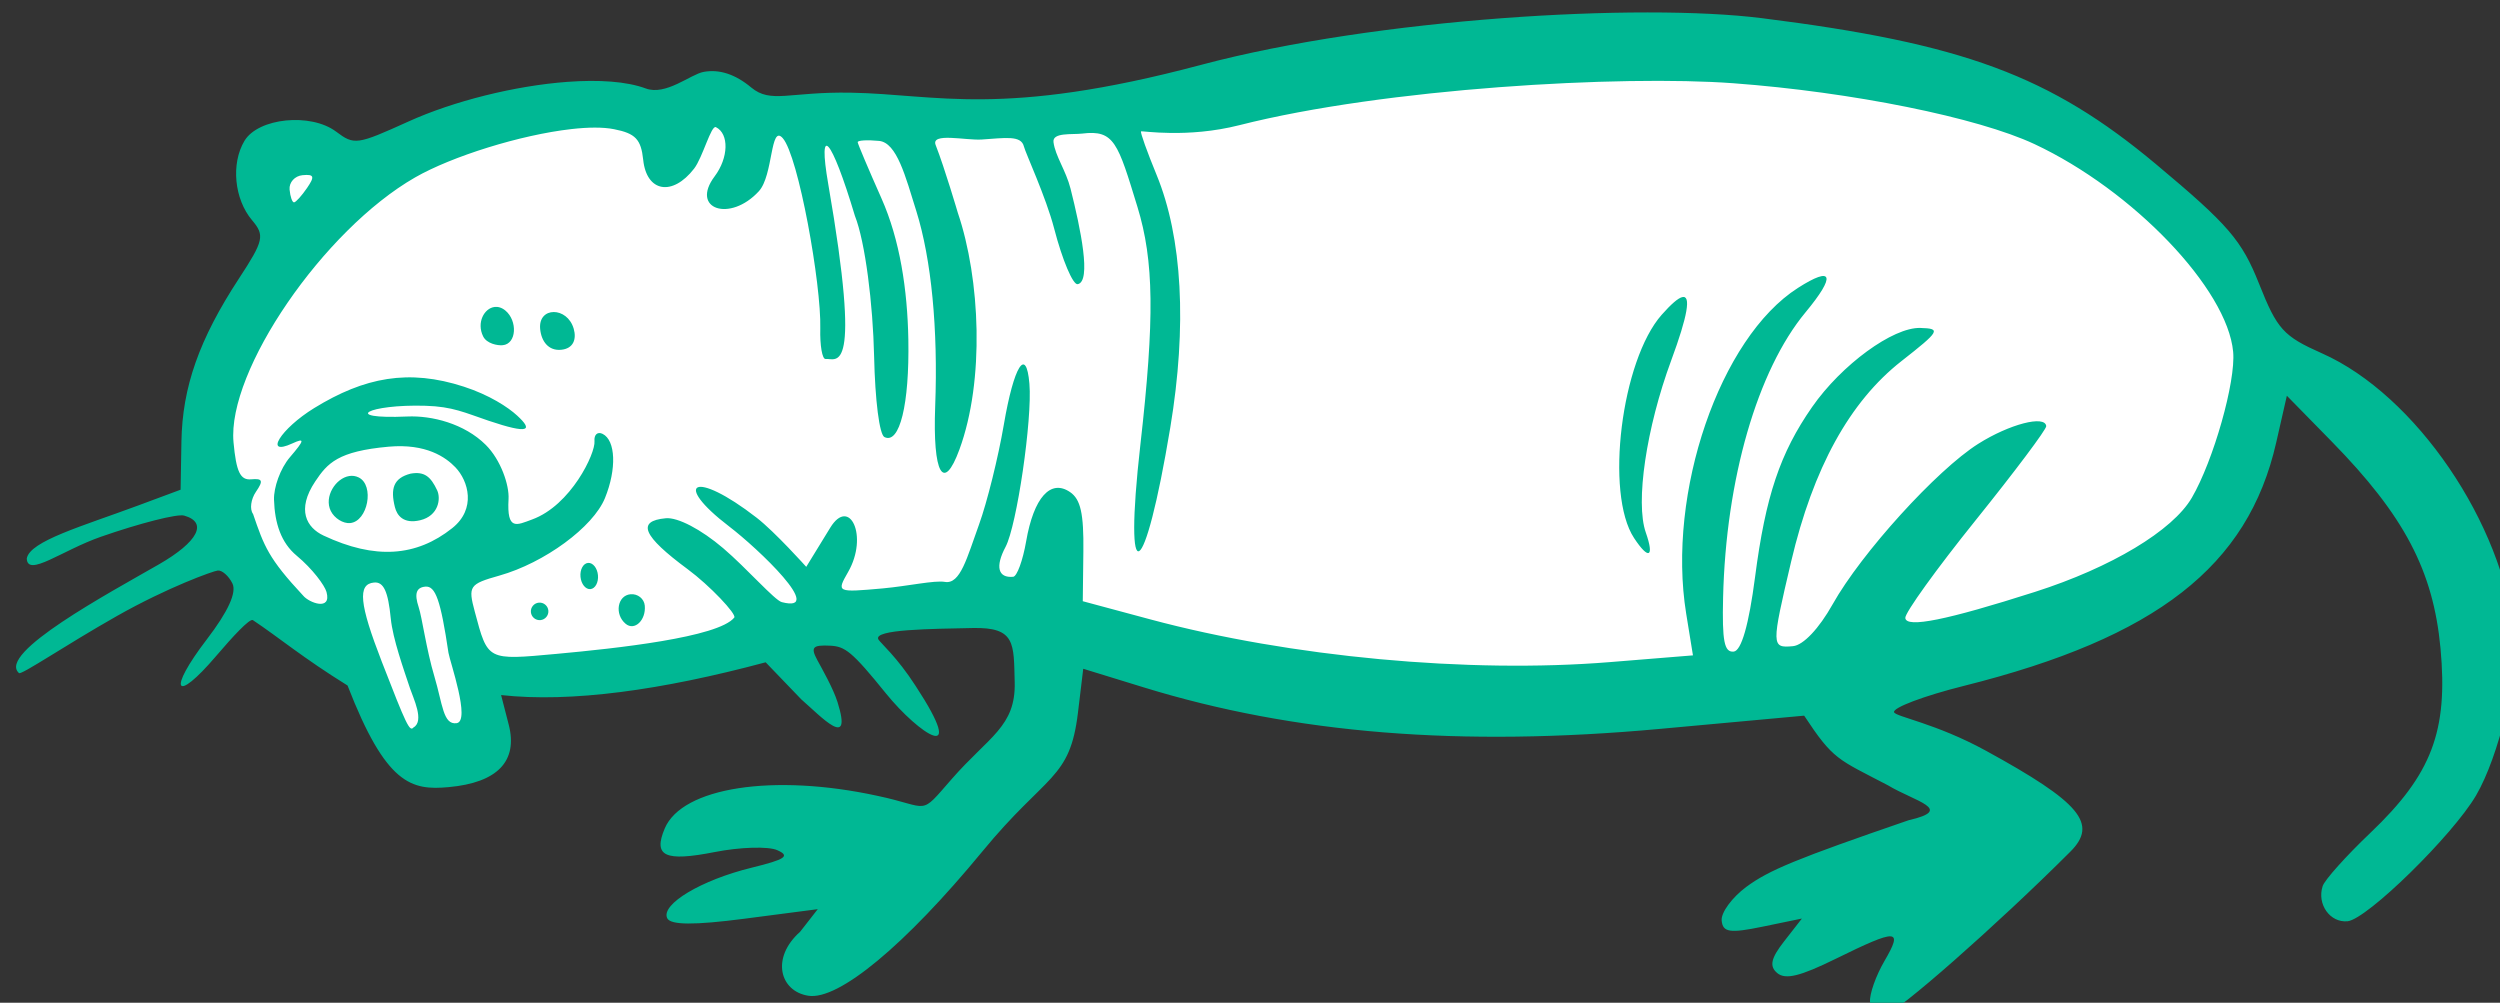 <?xml version="1.0" ?><svg height="96.63mm" viewBox="0 0 240.91 96.63" width="240.91mm" xmlns="http://www.w3.org/2000/svg">
    <rect x="0" y="0" width="240.91" height="96.63" fill="#333333" stroke="none"/>
    <path d="m -4108.817,-3136.622 c -5.018,-2.955 -17.668,-13.861 -14.846,-30.365 2.821,-16.504 9.874,-22.144 9.874,-22.144 0,0 -7.146,-5.494 -3.307,-8.803 3.839,-3.309 10.823,1.623 10.823,1.623 0,0 13.753,-7.295 26.475,-8.719 12.722,-1.425 13.347,2.143 13.347,2.143 0,0 1.873,-3.143 6.036,-2.602 4.162,0.541 6.313,2.019 6.313,2.019 0,0 39.775,1.727 48.54,-0.167 8.764,-1.894 37.003,-10.091 72.408,-8.301 35.405,1.79 56.171,16.941 60.958,24.933 4.787,7.992 9.181,21.578 0.833,32.9 -8.348,11.322 -31.08,18.922 -43.36,20.795 -12.28,1.873 -44.285,4.475 -67.572,3.392 -23.287,-1.082 -34.869,-11.787 -48.952,-11.891 -14.083,-0.104 -32.121,6.66 -42.643,7.721 -10.522,1.062 -18.755,0.333 -18.755,0.333 0,0 2.104,7.243 2.312,9.199 0.208,1.956 -10.522,2.144 -10.522,2.144 z" fill="#FFFFFF" transform="translate(-84.854,-19.457) matrix(0.762,0,0,0.762,3248.325,2471.89)"/>
    <path d="m -4079.797,-3208.063 c -6.595,0.489 -14.354,2.415 -20.105,5.022 -6.51,2.95 -6.833,2.995 -9.127,1.273 -3.211,-2.412 -9.85,-1.744 -11.593,1.166 -1.725,2.877 -1.291,7.376 0.968,10.044 1.62,1.914 1.47,2.577 -1.662,7.361 -5.026,7.677 -7.158,13.718 -7.277,20.61 l -0.105,6.101 -5.386,2.002 c -6.967,2.59 -13.697,4.489 -14.067,6.702 0.092,2.413 4.461,-1.041 9.382,-2.756 4.921,-1.715 9.653,-2.92 10.514,-2.676 3.044,0.859 1.77,3.32 -3.197,6.176 -6.184,3.556 -20.535,11.254 -17.681,13.742 0.307,0.267 5.876,-3.531 12.36,-7.204 6.484,-3.672 12.234,-5.717 12.782,-5.767 0.547,-0.051 1.378,0.687 1.846,1.637 0.56,1.136 -0.547,3.555 -3.232,7.063 -5.016,6.553 -4.062,8.255 1.18,2.105 2.087,-2.449 4.253,-4.79 4.642,-4.53 3.343,2.231 6.258,4.722 11.97,8.268 4.874,12.57 8.08,13.282 12.796,12.849 6.163,-0.565 8.775,-3.284 7.587,-7.896 l -0.966,-3.745 c 8.843,0.974 20.295,-0.615 33.457,-4.145 l 4.52,4.702 c 2.523,2.196 6.508,6.505 4.572,0.345 -0.554,-1.763 -1.982,-4.255 -2.56,-5.327 -0.873,-1.621 -0.6,-1.929 1.625,-1.82 1.886,0.093 2.751,0.712 7.063,6.048 4.152,5.116 10.488,9.335 3.75,-0.951 -2.363,-3.674 -4.464,-5.453 -4.711,-5.884 -0.739,-1.295 6.792,-1.336 11.922,-1.447 5.442,-0.117 5.186,1.938 5.313,6.863 0.144,5.593 -3.26,6.863 -7.918,12.182 -4.257,4.862 -2.624,3.61 -9.478,2.169 -13.119,-2.85 -24.659,-1.074 -26.86,4.133 -1.489,3.521 0.011,4.226 6.322,2.983 3.219,-0.633 6.78,-0.74 7.911,-0.236 1.664,0.741 1.042,1.165 -3.25,2.217 -6.358,1.558 -11.479,4.616 -10.676,6.376 0.405,0.886 3.384,0.908 9.813,0.07 l 9.231,-1.204 -2.233,2.861 c -3.708,3.29 -2.582,7.524 1.046,8.089 3.822,0.595 12.246,-6.395 22.022,-18.272 8.114,-9.858 11.043,-8.996 12.067,-17.505 l 0.671,-5.574 7.662,2.357 c 19.04,5.859 40.056,7.558 65.283,5.245 l 18.224,-1.671 c 3.716,5.631 4.221,5.472 10.578,8.797 3.401,2.053 8.522,3.075 2.633,4.427 -14.162,4.869 -17.665,6.308 -20.527,8.429 -1.806,1.338 -3.208,3.25 -3.116,4.249 0.138,1.504 1.026,1.64 5.157,0.786 l 4.991,-1.031 -2.245,2.877 c -1.683,2.157 -1.9,3.163 -0.867,4.022 1.033,0.859 2.879,0.408 7.38,-1.805 7.835,-3.852 8.557,-3.821 6.176,0.267 -1.095,1.879 -1.917,4.21 -1.829,5.18 l 9e-4,0.011 c 0.088,0.97 0.945,1.69 1.904,1.603 1.408,-0.129 14.15,-11.34 23.431,-20.616 3.529,-3.527 1.271,-6.222 -10.713,-12.78 -6.29,-3.443 -11.38,-4.281 -11.582,-4.849 -0.203,-0.567 3.771,-2.067 8.831,-3.335 24.34,-6.095 35.934,-15.124 39.489,-30.75 l 1.351,-5.941 5.662,5.781 c 9.202,9.395 12.848,16.341 13.769,26.156 0.973,10.482 -1.105,15.952 -8.867,23.341 -3.063,2.916 -5.78,5.948 -6.037,6.737 -0.744,2.284 0.927,4.648 3.142,4.445 2.447,-0.224 13.33,-10.882 16.274,-15.939 2.879,-4.944 5.319,-15.171 4.824,-20.215 -1.389,-14.143 -12.481,-30.409 -24.316,-35.663 -4.894,-2.172 -5.673,-3.031 -7.949,-8.765 -2.2,-5.539 -3.876,-7.487 -13.03,-15.143 -13.415,-11.219 -24.384,-15.284 -49.878,-18.484 -15.352,-1.927 -48.654,-0.021 -70.941,5.916 -25.162,6.704 -33.413,3.704 -44.216,3.509 -7.865,-0.142 -10.137,1.421 -12.64,-0.661 -2.014,-1.676 -4.03,-2.335 -6.021,-1.967 -1.647,0.304 -4.771,3.038 -7.308,2.095 -2.434,-0.904 -5.972,-1.128 -9.929,-0.835 z m 0.494,5.973 c 2.134,-0.242 4.016,-0.264 5.411,0.011 2.715,0.531 3.423,1.276 3.696,3.879 0.429,4.084 3.7,4.647 6.438,1.108 1.078,-1.393 2.156,-5.543 2.759,-5.242 1.681,0.837 1.602,3.87 -0.162,6.22 -3.116,4.149 1.935,5.856 5.585,1.888 1.848,-2.007 1.429,-8.529 3.027,-6.718 1.987,2.252 4.885,18.496 4.747,24.063 -0.054,2.164 0.247,3.902 0.667,3.863 1.385,-0.127 4.636,2.679 0.342,-22.106 -1.351,-7.793 0.363,-6.035 3.37,4.005 1.306,3.294 2.283,11.175 2.428,17.762 0.123,5.595 0.673,9.899 1.304,10.213 1.922,0.957 3.172,-4.138 3.025,-12.327 -0.113,-6.295 -1.062,-12.607 -3.404,-17.869 -1.628,-3.66 -2.979,-6.85 -3.001,-7.089 -0.022,-0.239 1.195,-0.313 2.703,-0.167 2.248,0.22 3.341,4.489 4.712,8.877 1.904,6.097 2.756,14.905 2.385,24.668 -0.325,8.56 1.041,10.997 3.067,5.474 3.199,-8.72 2.642,-21.546 -0.206,-29.93 0,0 -1.658,-5.644 -2.802,-8.567 -0.634,-1.619 3.797,-0.565 5.818,-0.697 3.007,-0.198 4.992,-0.557 5.342,0.88 0.197,0.81 2.793,6.398 3.826,10.379 1.034,3.98 2.372,7.146 2.974,7.036 1.765,-0.324 0.374,-7.014 -0.903,-12.08 -0.576,-2.285 -1.934,-4.132 -2.156,-5.884 -0.16,-1.26 2.371,-0.928 3.631,-1.082 4.069,-0.499 4.503,1.174 6.986,9.272 2.093,6.829 2.183,14.092 0.371,30.071 -2.162,19.071 0.515,17.53 3.784,-2.178 2.132,-12.854 1.526,-24.02 -1.733,-31.938 -1.203,-2.924 -2.088,-5.401 -1.967,-5.502 0.121,-0.102 5.832,0.888 12.416,-0.783 18.451,-4.685 48.316,-6.361 62.503,-5.306 14.974,1.113 30.883,4.329 38.066,7.694 12.466,5.839 24.397,18.313 25.126,26.27 0.344,3.753 -2.486,13.748 -5.225,18.451 -2.424,4.162 -10.191,8.824 -19.834,11.907 -11.201,3.58 -16.284,4.603 -16.403,3.3 -0.059,-0.642 3.942,-6.2 8.891,-12.353 4.949,-6.152 8.969,-11.511 8.932,-11.907 -0.131,-1.43 -4.658,-0.253 -8.602,2.238 -5.247,3.313 -14.777,13.816 -18.406,20.286 -1.728,3.081 -3.719,5.183 -5.02,5.302 -2.745,0.252 -2.749,0 -0.228,-10.711 2.781,-11.813 7.401,-20.208 13.942,-25.334 4.876,-3.82 5.048,-4.124 2.384,-4.199 -3.454,-0.097 -9.957,4.657 -13.674,9.996 -4.058,5.83 -5.887,11.281 -7.216,21.499 -0.788,6.055 -1.733,9.347 -2.709,9.436 -1.188,0.109 -1.465,-1.312 -1.335,-6.838 0.352,-14.961 4.327,-28.717 10.42,-36.063 3.88,-4.678 3.489,-5.933 -0.961,-3.088 -9.867,6.306 -16.599,25.928 -14.128,41.175 l 10e-5,8e-4 0.858,5.288 -10.503,0.852 c -17.875,1.452 -40.401,-0.642 -58.113,-5.402 l -8.549,-2.298 0.075,-6.298 c 0.056,-4.794 -0.345,-6.585 -1.678,-7.5 -2.473,-1.697 -4.599,0.686 -5.56,6.232 -0.419,2.417 -1.156,4.431 -1.639,4.475 -1.92,0.176 -2.292,-1.282 -0.963,-3.781 1.426,-2.683 3.394,-16.14 3.017,-20.631 -0.401,-4.775 -1.966,-2.269 -3.237,5.183 -0.705,4.13 -2.116,9.812 -3.136,12.626 -1.526,4.205 -2.361,7.588 -4.318,7.251 -1.309,-0.226 -4.639,0.527 -7.862,0.823 -5.836,0.52 -5.855,0.511 -4.368,-2.09 2.595,-4.536 0.17,-9.56 -2.267,-5.586 l -3.035,4.949 c 0,0 -3.945,-4.407 -6.269,-6.21 -7.971,-6.184 -10.724,-4.433 -3.482,1.099 3.705,2.83 12.283,11.014 6.664,9.575 -0.911,-0.233 -4.44,-4.285 -7.417,-6.822 -2.797,-2.384 -5.75,-3.926 -7.254,-3.788 -3.744,0.343 -2.932,2.235 2.765,6.445 2.793,2.063 6.227,5.703 5.891,6.117 -2.029,2.506 -14.943,3.899 -22.458,4.588 -8.84,0.81 -8.691,0.888 -10.358,-5.339 -0.867,-3.235 -0.698,-3.484 3.105,-4.557 5.705,-1.61 11.867,-6.134 13.36,-9.808 1.491,-3.67 1.358,-7.291 -0.297,-8.115 -0.642,-0.32 -1.104,0.101 -1.029,0.924 0.14,1.522 -2.981,8.115 -7.892,9.902 -1.939,0.706 -3.214,1.482 -2.977,-2.589 0.102,-1.746 -0.971,-4.944 -2.877,-6.842 -2.716,-2.705 -6.827,-3.728 -9.922,-3.593 -8.518,0.371 -4.995,-1.572 2.292,-1.357 3.468,0.102 4.987,0.882 7.989,1.893 5.172,1.743 5.626,1.206 3.615,-0.645 -1.167,-1.074 -3.512,-2.61 -6.742,-3.662 -6.983,-2.274 -12.574,-1.202 -18.929,2.702 -4.252,2.612 -6.453,6.169 -2.769,4.474 1.611,-0.741 1.558,-0.433 -0.303,1.741 -1.245,1.454 -2.06,3.861 -2.015,5.361 0.09,3.002 0.891,5.456 2.878,7.104 1.989,1.655 3.532,3.744 3.761,4.581 0.668,2.442 -2.2,1.373 -2.949,0.464 -4.402,-4.714 -4.947,-6.259 -6.337,-10.327 -0.45,-0.598 -0.284,-1.866 0.369,-2.818 0.956,-1.395 0.839,-1.699 -0.605,-1.566 -1.381,0.127 -1.894,-0.947 -2.237,-4.68 -0.829,-9.036 11.386,-26.857 22.957,-33.494 4.666,-2.679 13.345,-5.388 19.747,-6.115 z m -33.972,5.827 c 1.467,-0.135 1.57,0.158 0.569,1.618 -0.673,0.981 -1.411,1.8 -1.64,1.821 -0.229,0.022 -0.486,-0.707 -0.569,-1.618 -0.083,-0.911 0.655,-1.73 1.641,-1.821 z m 31.764,17.307 c -0.991,0 -1.848,0.715 -1.718,2.13 0.145,1.581 1.061,2.79 2.642,2.645 1.581,-0.145 1.98,-1.359 1.603,-2.662 -0.409,-1.414 -1.535,-2.117 -2.526,-2.114 z m -7.481,-0.641 c -1.316,0.162 -2.301,1.986 -1.445,3.722 0.453,0.918 1.818,1.175 2.464,1.116 1.789,-0.164 1.896,-3.097 0.352,-4.381 -0.457,-0.38 -0.932,-0.51 -1.371,-0.456 z m 150.187,-1.244 c -0.526,0.132 -1.386,0.874 -2.581,2.222 -5.114,5.769 -7.205,22.63 -3.504,28.244 1.853,2.81 2.592,2.458 1.482,-0.705 -1.332,-3.799 0.061,-13.219 3.223,-21.776 2.076,-5.619 2.536,-8.275 1.379,-7.985 z m -155.145,21.518 c 1.653,1.721 2.669,5.261 -0.4,7.7 -4.53,3.6 -9.737,4.008 -16.275,0.933 -2.117,-0.995 -3.464,-3.227 -1.041,-6.851 1.535,-2.297 2.858,-3.813 9.284,-4.386 4.753,-0.424 7.227,1.349 8.432,2.604 z m -5.654,0.803 c -2.191,0.563 -2.572,1.913 -1.991,4.24 0.251,1.005 1.043,2.164 3.185,1.658 2.343,-0.554 2.651,-2.736 2.159,-3.784 -0.818,-1.745 -1.618,-2.414 -3.353,-2.114 z m -7.756,0.302 c -1.716,0.264 -3.233,2.617 -2.345,4.419 0.456,0.924 1.556,1.614 2.445,1.532 2.243,-0.206 3.107,-4.763 1.093,-5.767 -0.39,-0.194 -0.797,-0.245 -1.193,-0.184 z m 3.127,13.47 c 1.209,-0.111 1.778,1.117 2.114,4.539 0.251,2.58 1.649,6.469 2.43,8.831 v 0 c 0.405,1.228 1.867,4.155 0.444,4.955 -0.483,0.581 -0.88,-0.244 -4.01,-8.316 -2.841,-7.324 -3.084,-9.817 -0.977,-10.01 z m 27.059,-2.481 c -0.607,0.056 -1.036,0.846 -0.952,1.758 0.083,0.911 0.649,1.611 1.256,1.555 0.608,-0.056 1.036,-0.847 0.953,-1.758 -0.083,-0.911 -0.649,-1.611 -1.257,-1.555 z m -20.571,2.999 c 1.287,-0.118 1.937,1.743 2.922,8.364 0.182,1.118 2.824,8.645 1.035,8.903 -1.716,0.248 -1.775,-2.421 -2.811,-5.897 -1.036,-3.476 -1.551,-7.448 -1.995,-8.786 -0.562,-1.693 -0.304,-2.479 0.848,-2.584 z m 14.35,2.026 c -0.607,0.056 -1.059,0.598 -1.004,1.205 0.056,0.608 0.599,1.059 1.206,1.004 0.608,-0.056 1.058,-0.599 1.003,-1.206 -0.056,-0.608 -0.598,-1.058 -1.205,-1.003 z m 11.596,-1.063 c -1.664,0.152 -2.056,2.54 -0.615,3.739 1.125,0.936 2.587,-0.454 2.418,-2.299 -0.08,-0.875 -0.891,-1.523 -1.802,-1.439 z" fill="#00B894" transform="translate(-84.854,-19.457) matrix(0.762,0,0,0.762,3248.325,2471.89)"/>
</svg>